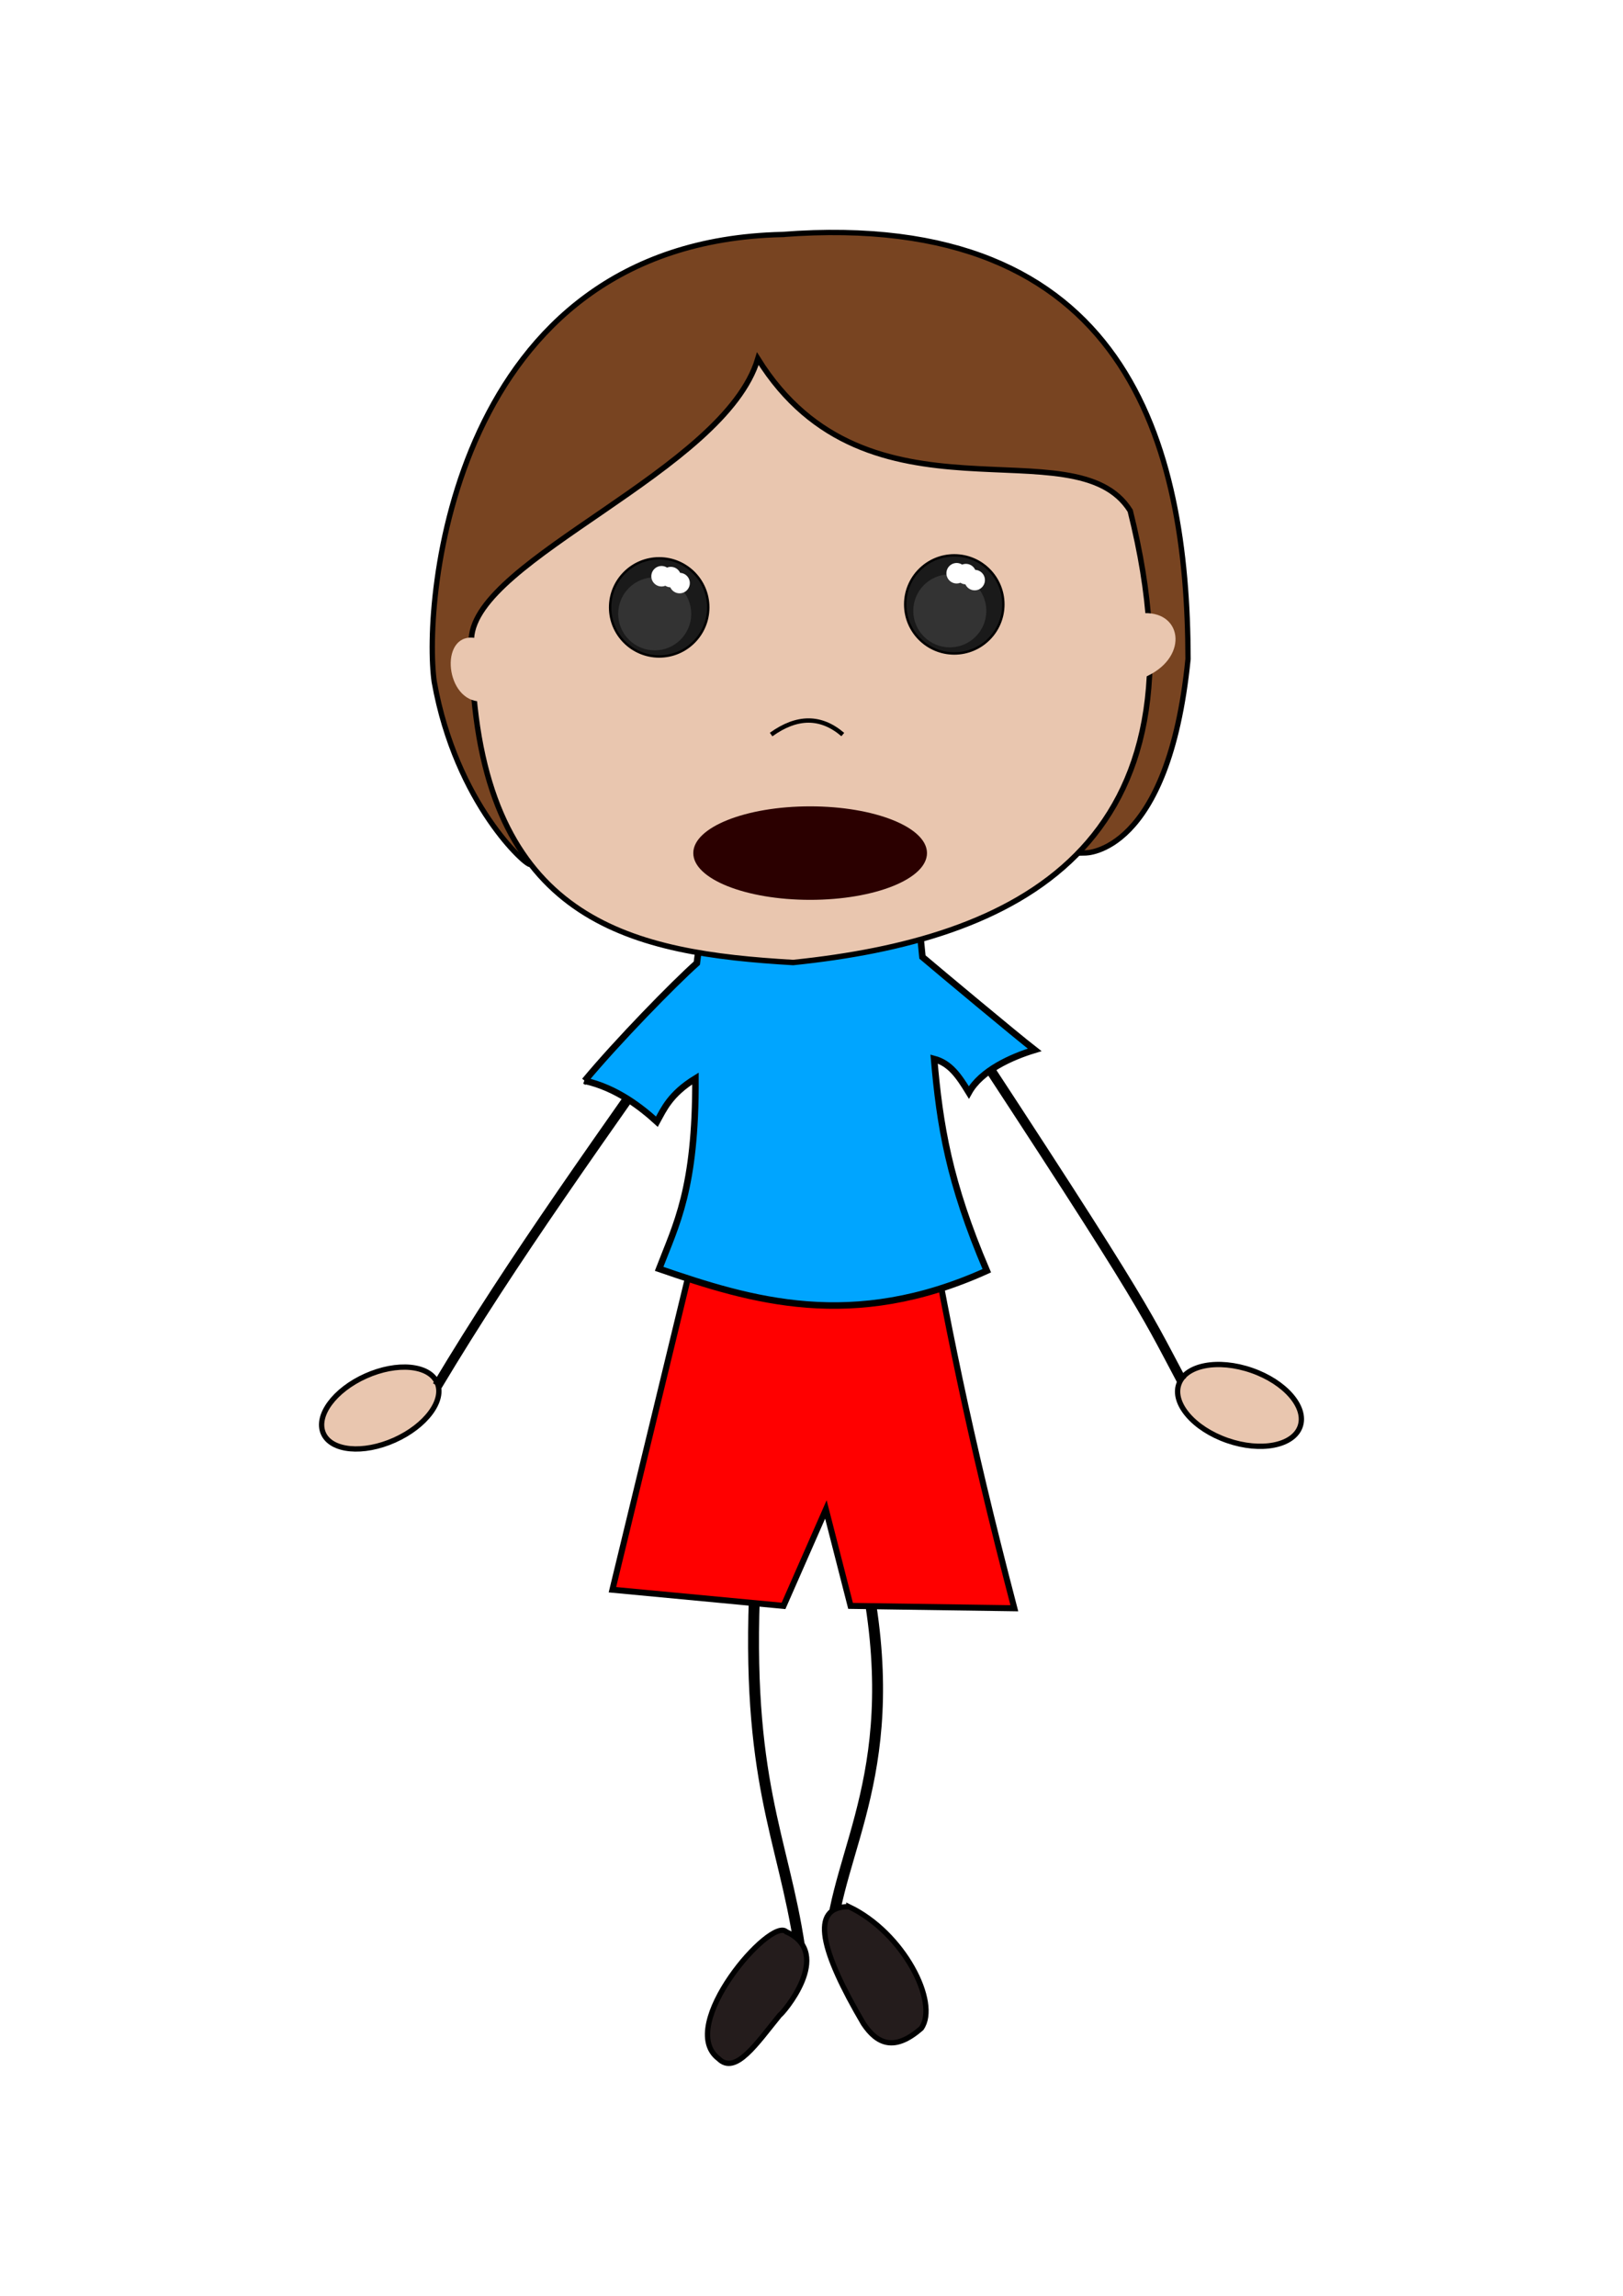 <?xml version="1.0" encoding="UTF-8" standalone="no"?>
<!-- Created with Inkscape (http://www.inkscape.org/) -->

<svg
   xmlns:dc="http://purl.org/dc/elements/1.1/"
   xmlns:cc="http://creativecommons.org/ns#"
   xmlns:rdf="http://www.w3.org/1999/02/22-rdf-syntax-ns#"
   xmlns:svg="http://www.w3.org/2000/svg"
   xmlns="http://www.w3.org/2000/svg"
   xmlns:sodipodi="http://sodipodi.sourceforge.net/DTD/sodipodi-0.dtd"
   xmlns:inkscape="http://www.inkscape.org/namespaces/inkscape"
   width="210mm"
   height="297mm"
   viewBox="0 0 744.094 1052.362"
   id="svg2"
   version="1.1"
   inkscape:version="0.92.4 (5da689c313, 2019-01-14)"
   sodipodi:docname="end.svg"
   inkscape:export-filename="F:\obrázky\postava\kluk\end.png"
   inkscape:export-xdpi="90"
   inkscape:export-ydpi="90">
  <defs
     id="defs4">
    <pattern
       y="0"
       x="0"
       height="6"
       width="6"
       patternUnits="userSpaceOnUse"
       id="EMFhbasepattern" />
    <filter
       inkscape:collect="always"
       style="color-interpolation-filters:sRGB"
       id="filter4261-7"
       x="-0.108"
       width="1.216"
       y="-0.108"
       height="1.216">
      <feGaussianBlur
         inkscape:collect="always"
         stdDeviation="1.507"
         id="feGaussianBlur4263-0" />
    </filter>
    <filter
       inkscape:collect="always"
       style="color-interpolation-filters:sRGB"
       id="filter4362-2"
       x="-0.234"
       width="1.468"
       y="-0.375"
       height="1.75">
      <feGaussianBlur
         inkscape:collect="always"
         stdDeviation="1.479"
         id="feGaussianBlur4364-5" />
    </filter>
    <filter
       inkscape:collect="always"
       style="color-interpolation-filters:sRGB"
       id="filter4261-0-5"
       x="-0.108"
       width="1.216"
       y="-0.108"
       height="1.216">
      <feGaussianBlur
         inkscape:collect="always"
         stdDeviation="1.507"
         id="feGaussianBlur4263-9-0" />
    </filter>
    <filter
       inkscape:collect="always"
       style="color-interpolation-filters:sRGB"
       id="filter4362-4-4"
       x="-0.234"
       width="1.468"
       y="-0.375"
       height="1.75">
      <feGaussianBlur
         inkscape:collect="always"
         stdDeviation="1.479"
         id="feGaussianBlur4364-7-3" />
    </filter>
  </defs>
  <sodipodi:namedview
     id="base"
     pagecolor="#ffffff"
     bordercolor="#666666"
     borderopacity="1.0"
     inkscape:pageopacity="0.0"
     inkscape:pageshadow="2"
     inkscape:zoom="0.24748738"
     inkscape:cx="-1302.9418"
     inkscape:cy="266.22709"
     inkscape:document-units="px"
     inkscape:current-layer="layer1"
     showgrid="false"
     inkscape:window-width="1920"
     inkscape:window-height="986"
     inkscape:window-x="-11"
     inkscape:window-y="-11"
     inkscape:window-maximized="1" />
  <g
     inkscape:label="Vrstva 1"
     inkscape:groupmode="layer"
     id="layer1">
    <g
       id="g4207"
       transform="translate(-0.006,-1.0551505e-6)">
      <path
         sodipodi:nodetypes="cc"
         style="fill:none;stroke:#000000;stroke-width:5;stroke-linecap:butt;stroke-linejoin:miter;stroke-miterlimit:4;stroke-dasharray:none;stroke-opacity:1"
         d="m 346.199,723.8 c -4.429,92.544 12.79,117.855 20.426,168.845"
         id="path3343"
         inkscape:connector-curvature="0" />
      <path
         sodipodi:nodetypes="cc"
         style="fill:none;stroke:#000000;stroke-width:5;stroke-linecap:butt;stroke-linejoin:miter;stroke-miterlimit:4;stroke-dasharray:none;stroke-opacity:1"
         d="m 396.252,719.111 c 19.218,92.041 -12.872,128.655 -15.607,172.136"
         id="path3345"
         inkscape:connector-curvature="0" />
      <path
         style="fill:#241c1c;stroke:#000000;stroke-width:2.436px;stroke-linecap:butt;stroke-linejoin:miter;stroke-miterlimit:4;stroke-dasharray:none;stroke-opacity:1"
         d="m 389.189,873.988 c -18.301,-0.145 -12.688,20.672 6.71,53.66 6.246,9.31 14.178,12.906 26.516,2.07 8.181,-11.644 -8.088,-43.818 -33.226,-55.731 z"
         id="path3347"
         inkscape:connector-curvature="0" />
      <path
         style="fill:#241c1c;stroke:#000000;stroke-width:2.436px;stroke-linecap:butt;stroke-linejoin:miter;stroke-miterlimit:4;stroke-dasharray:none;stroke-opacity:1"
         d="m 360.501,885.505 c 22.292,10.021 -2.094,37.969 -3.02,38.215 -10.599,12.982 -20.281,27.669 -28.023,19.949 -19.74,-14.936 24.049,-65.38 31.043,-58.164 z"
         id="path3349"
         inkscape:connector-curvature="0" />
      <path
         style="fill:#e9c6af;stroke:#000000;stroke-width:2.436px;stroke-linecap:butt;stroke-linejoin:miter;stroke-miterlimit:4;stroke-dasharray:none;stroke-opacity:1"
         d="m 200.404,633.777 c 3.613,8.069 -5.129,19.89 -19.538,26.341 -14.408,6.451 -28.966,5.062 -32.579,-3.006 -3.65,-8.151 5.01,-19.935 19.418,-26.386 14.408,-6.451 29.048,-5.099 32.698,3.052 z"
         id="path3351-9"
         inkscape:connector-curvature="0" />
      <path
         style="fill:#e9c6af;stroke:#000000;stroke-width:2.436px;stroke-linecap:butt;stroke-linejoin:miter;stroke-miterlimit:4;stroke-dasharray:none;stroke-opacity:1"
         d="m 596.092,653.863 c -3.084,8.86 -18.043,11.773 -33.378,6.436 -15.421,-5.367 -25.339,-16.938 -22.255,-25.798 3.084,-8.86 18.013,-11.688 33.434,-6.321 15.335,5.337 25.283,16.823 22.2,25.683 z"
         id="path3353-6"
         inkscape:connector-curvature="0" />
      <path
         sodipodi:nodetypes="cc"
         style="fill:none;stroke:#000000;stroke-width:4.5;stroke-linecap:butt;stroke-linejoin:miter;stroke-miterlimit:4;stroke-dasharray:none;stroke-opacity:1"
         d="M 413.293,428.373 C 525.987,599.317 523.465,598.48 541.736,632.782"
         id="path3367-9"
         inkscape:connector-curvature="0" />
      <path
         sodipodi:nodetypes="cccccccc"
         inkscape:connector-curvature="0"
         id="path4193"
         d="m 327.422,536.216 -46.64,192.486 78.443,7.407 19.42,-44.21 11.318,44.21 75.087,1.088 c -21.359,-81.737 -31.119,-131.776 -42.867,-198.157 -36.16,9.817 -67.214,8.893 -94.761,-2.824 z"
         style="opacity:1;fill:#ff0000;fill-opacity:1;fill-rule:evenodd;stroke:#000000;stroke-width:2.763;stroke-linecap:butt;stroke-linejoin:miter;stroke-miterlimit:4;stroke-dasharray:none;stroke-opacity:1" />
      <path
         sodipodi:nodetypes="cc"
         style="fill:none;stroke:#000000;stroke-width:4.5;stroke-linecap:butt;stroke-linejoin:miter;stroke-miterlimit:4;stroke-dasharray:none;stroke-opacity:1"
         d="M 331.09,442.108 C 273.183,524.784 235.853,576.114 200.459,635.228"
         id="path3365-2"
         inkscape:connector-curvature="0" />
      <path
         sodipodi:nodetypes="ccccccccccccc"
         inkscape:connector-curvature="0"
         id="path4195"
         d="m 268.069,495.417 c 14.564,3.202 26.131,12.377 33.103,18.752 3.139,-5.686 6.04,-12.654 17.676,-19.813 0.218,50.607 -8.892,66.997 -16.661,87.254 42.263,14.561 88.597,28.752 150.228,0.879 -17.449,-40.815 -21.547,-66.979 -24.16,-97.077 7.428,1.978 11.365,7.905 15.936,15.35 5.588,-10.049 19.561,-16.312 30.16,-19.521 -8.311,-6.438 -43.69,-35.994 -51.438,-42.569 l -1.084,-10.942 c -32.244,5.678 -56.411,9.493 -101.233,5.008 l -1.113,8.759 c -10.562,9.394 -36.608,36.078 -51.414,53.92 z"
         style="opacity:1;fill:#00a5ff;fill-opacity:1;fill-rule:evenodd;stroke:#000000;stroke-width:2.996;stroke-linecap:butt;stroke-linejoin:miter;stroke-miterlimit:4;stroke-dasharray:none;stroke-opacity:1" />
      <g
         transform="translate(-484.286,4.399)"
         id="g4260">
        <path
           inkscape:connector-curvature="0"
           id="path3341-0"
           d="m 842.852,103.093 c -152.009,3.441 -164.696,168.709 -159.466,205.111 10.06,56.217 42.701,84.761 43.88,83.582 l 254.552,-5.212 c 0,0 38.203,0.885 47.152,-88.909 -0.204,-97.852 -27.647,-206.693 -186.118,-194.572 z"
           style="fill:#784421;stroke:#000000;stroke-width:2.436px;stroke-linecap:butt;stroke-linejoin:miter;stroke-miterlimit:4;stroke-dasharray:none;stroke-opacity:1"
           sodipodi:nodetypes="cccccc" />
        <path
           style="fill:#e9c6af;fill-rule:evenodd;stroke:#000000;stroke-width:2.5;stroke-linecap:butt;stroke-linejoin:miter;stroke-miterlimit:4;stroke-dasharray:none;stroke-opacity:1"
           d="m 700.417,288.313 c 0.006,7.42 0.245,14.462 0.704,21.147 7.525,109.547 74.275,123.109 146.779,127.345 100.989,-10.389 193.433,-51.833 154.553,-207.081 -25.214,-40.388 -120.298,11.348 -170.716,-69.701 -15.238,51.271 -129.517,91.608 -131.32,128.289 z"
           id="path4167-9"
           inkscape:connector-curvature="0"
           sodipodi:nodetypes="cscccc" />
        <circle
           style="fill:#1a1a1a;fill-opacity:1;stroke:#000000;stroke-width:1.1;stroke-miterlimit:4;stroke-dasharray:none;stroke-opacity:1"
           id="path4182-7"
           cx="786.508"
           cy="274.025"
           r="22.5" />
        <circle
           style="fill:#333333;fill-opacity:1;stroke:none;stroke-width:1.006;stroke-miterlimit:4;stroke-dasharray:none;stroke-opacity:1;filter:url(#filter4261-7)"
           id="path4184-3"
           cx="784.455"
           cy="276.972"
           r="16.743" />
        <path
           style="fill:#ffffff;fill-opacity:1;stroke:none;stroke-width:1.1;stroke-miterlimit:4;stroke-dasharray:none;stroke-opacity:1;filter:url(#filter4362-2)"
           d="m 272.322,279.861 a 3.929,3.929 0 0 0 -2.137,0.633 3.929,3.929 0 0 0 -1.436,-0.275 3.929,3.929 0 0 0 -3.928,3.93 3.929,3.929 0 0 0 3.928,3.928 3.929,3.929 0 0 0 2.135,-0.633 3.929,3.929 0 0 0 1.438,0.275 3.929,3.929 0 0 0 0.555,-0.043 3.929,3.929 0 0 0 3.195,1.65 3.929,3.929 0 0 0 3.928,-3.928 3.929,3.929 0 0 0 -3.928,-3.93 3.929,3.929 0 0 0 -0.557,0.045 3.929,3.929 0 0 0 -3.193,-1.652 z"
           id="path4186-6"
           inkscape:connector-curvature="0"
           transform="matrix(1.17,0.229,-0.23,1.172,538.506,-134.827)" />
        <circle
           style="fill:#1a1a1a;fill-opacity:1;stroke:#000000;stroke-width:1.1;stroke-miterlimit:4;stroke-dasharray:none;stroke-opacity:1"
           id="path4182-5-0"
           cx="921.799"
           cy="272.652"
           r="22.5" />
        <circle
           style="fill:#333333;fill-opacity:1;stroke:none;stroke-width:1.006;stroke-miterlimit:4;stroke-dasharray:none;stroke-opacity:1;filter:url(#filter4261-0-5)"
           id="path4184-9-0"
           cx="919.745"
           cy="275.599"
           r="16.743" />
        <path
           style="fill:#ffffff;fill-opacity:1;stroke:none;stroke-width:1.1;stroke-miterlimit:4;stroke-dasharray:none;stroke-opacity:1;filter:url(#filter4362-4-4)"
           d="m 272.322,279.861 a 3.929,3.929 0 0 0 -2.137,0.633 3.929,3.929 0 0 0 -1.436,-0.275 3.929,3.929 0 0 0 -3.928,3.93 3.929,3.929 0 0 0 3.928,3.928 3.929,3.929 0 0 0 2.135,-0.633 3.929,3.929 0 0 0 1.438,0.275 3.929,3.929 0 0 0 0.555,-0.043 3.929,3.929 0 0 0 3.195,1.65 3.929,3.929 0 0 0 3.928,-3.928 3.929,3.929 0 0 0 -3.928,-3.93 3.929,3.929 0 0 0 -0.557,0.045 3.929,3.929 0 0 0 -3.193,-1.652 z"
           id="path4186-5-4"
           inkscape:connector-curvature="0"
           transform="matrix(1.17,0.229,-0.23,1.172,673.797,-136.2)" />
        <path
           style="fill:none;fill-rule:evenodd;stroke:#000000;stroke-width:2;stroke-linecap:butt;stroke-linejoin:miter;stroke-miterlimit:4;stroke-dasharray:none;stroke-opacity:1"
           d="m 837.825,332.305 c 11.905,-8.571 22.857,-8.571 32.857,0"
           id="path4399-7"
           inkscape:connector-curvature="0"
           sodipodi:nodetypes="cc" />
        <path
           style="fill:#e9c6af;fill-opacity:1;fill-rule:evenodd;stroke:none;stroke-width:1px;stroke-linecap:butt;stroke-linejoin:miter;stroke-opacity:1"
           d="m 702.9,288.185 c -16.964,-3.736 -15.072,27.213 0.456,28.873 z"
           id="path4205"
           inkscape:connector-curvature="0"
           sodipodi:nodetypes="ccc" />
        <path
           style="fill:#e9c6af;fill-opacity:1;fill-rule:evenodd;stroke:none;stroke-width:1px;stroke-linecap:butt;stroke-linejoin:miter;stroke-opacity:1"
           d="m 1009.079,276.66 c 17.811,-0.47 20.095,21.233 -0.571,29.599 z"
           id="path4207"
           inkscape:connector-curvature="0"
           sodipodi:nodetypes="ccc" />
        <ellipse
           style="fill:#2b0000;fill-opacity:1;stroke:none;stroke-width:2;stroke-miterlimit:4;stroke-dasharray:none;stroke-opacity:1"
           id="path4412-8"
           cx="855.714"
           cy="386.648"
           rx="53.571"
           ry="21.429" />
      </g>
    </g>
  </g>
</svg>

